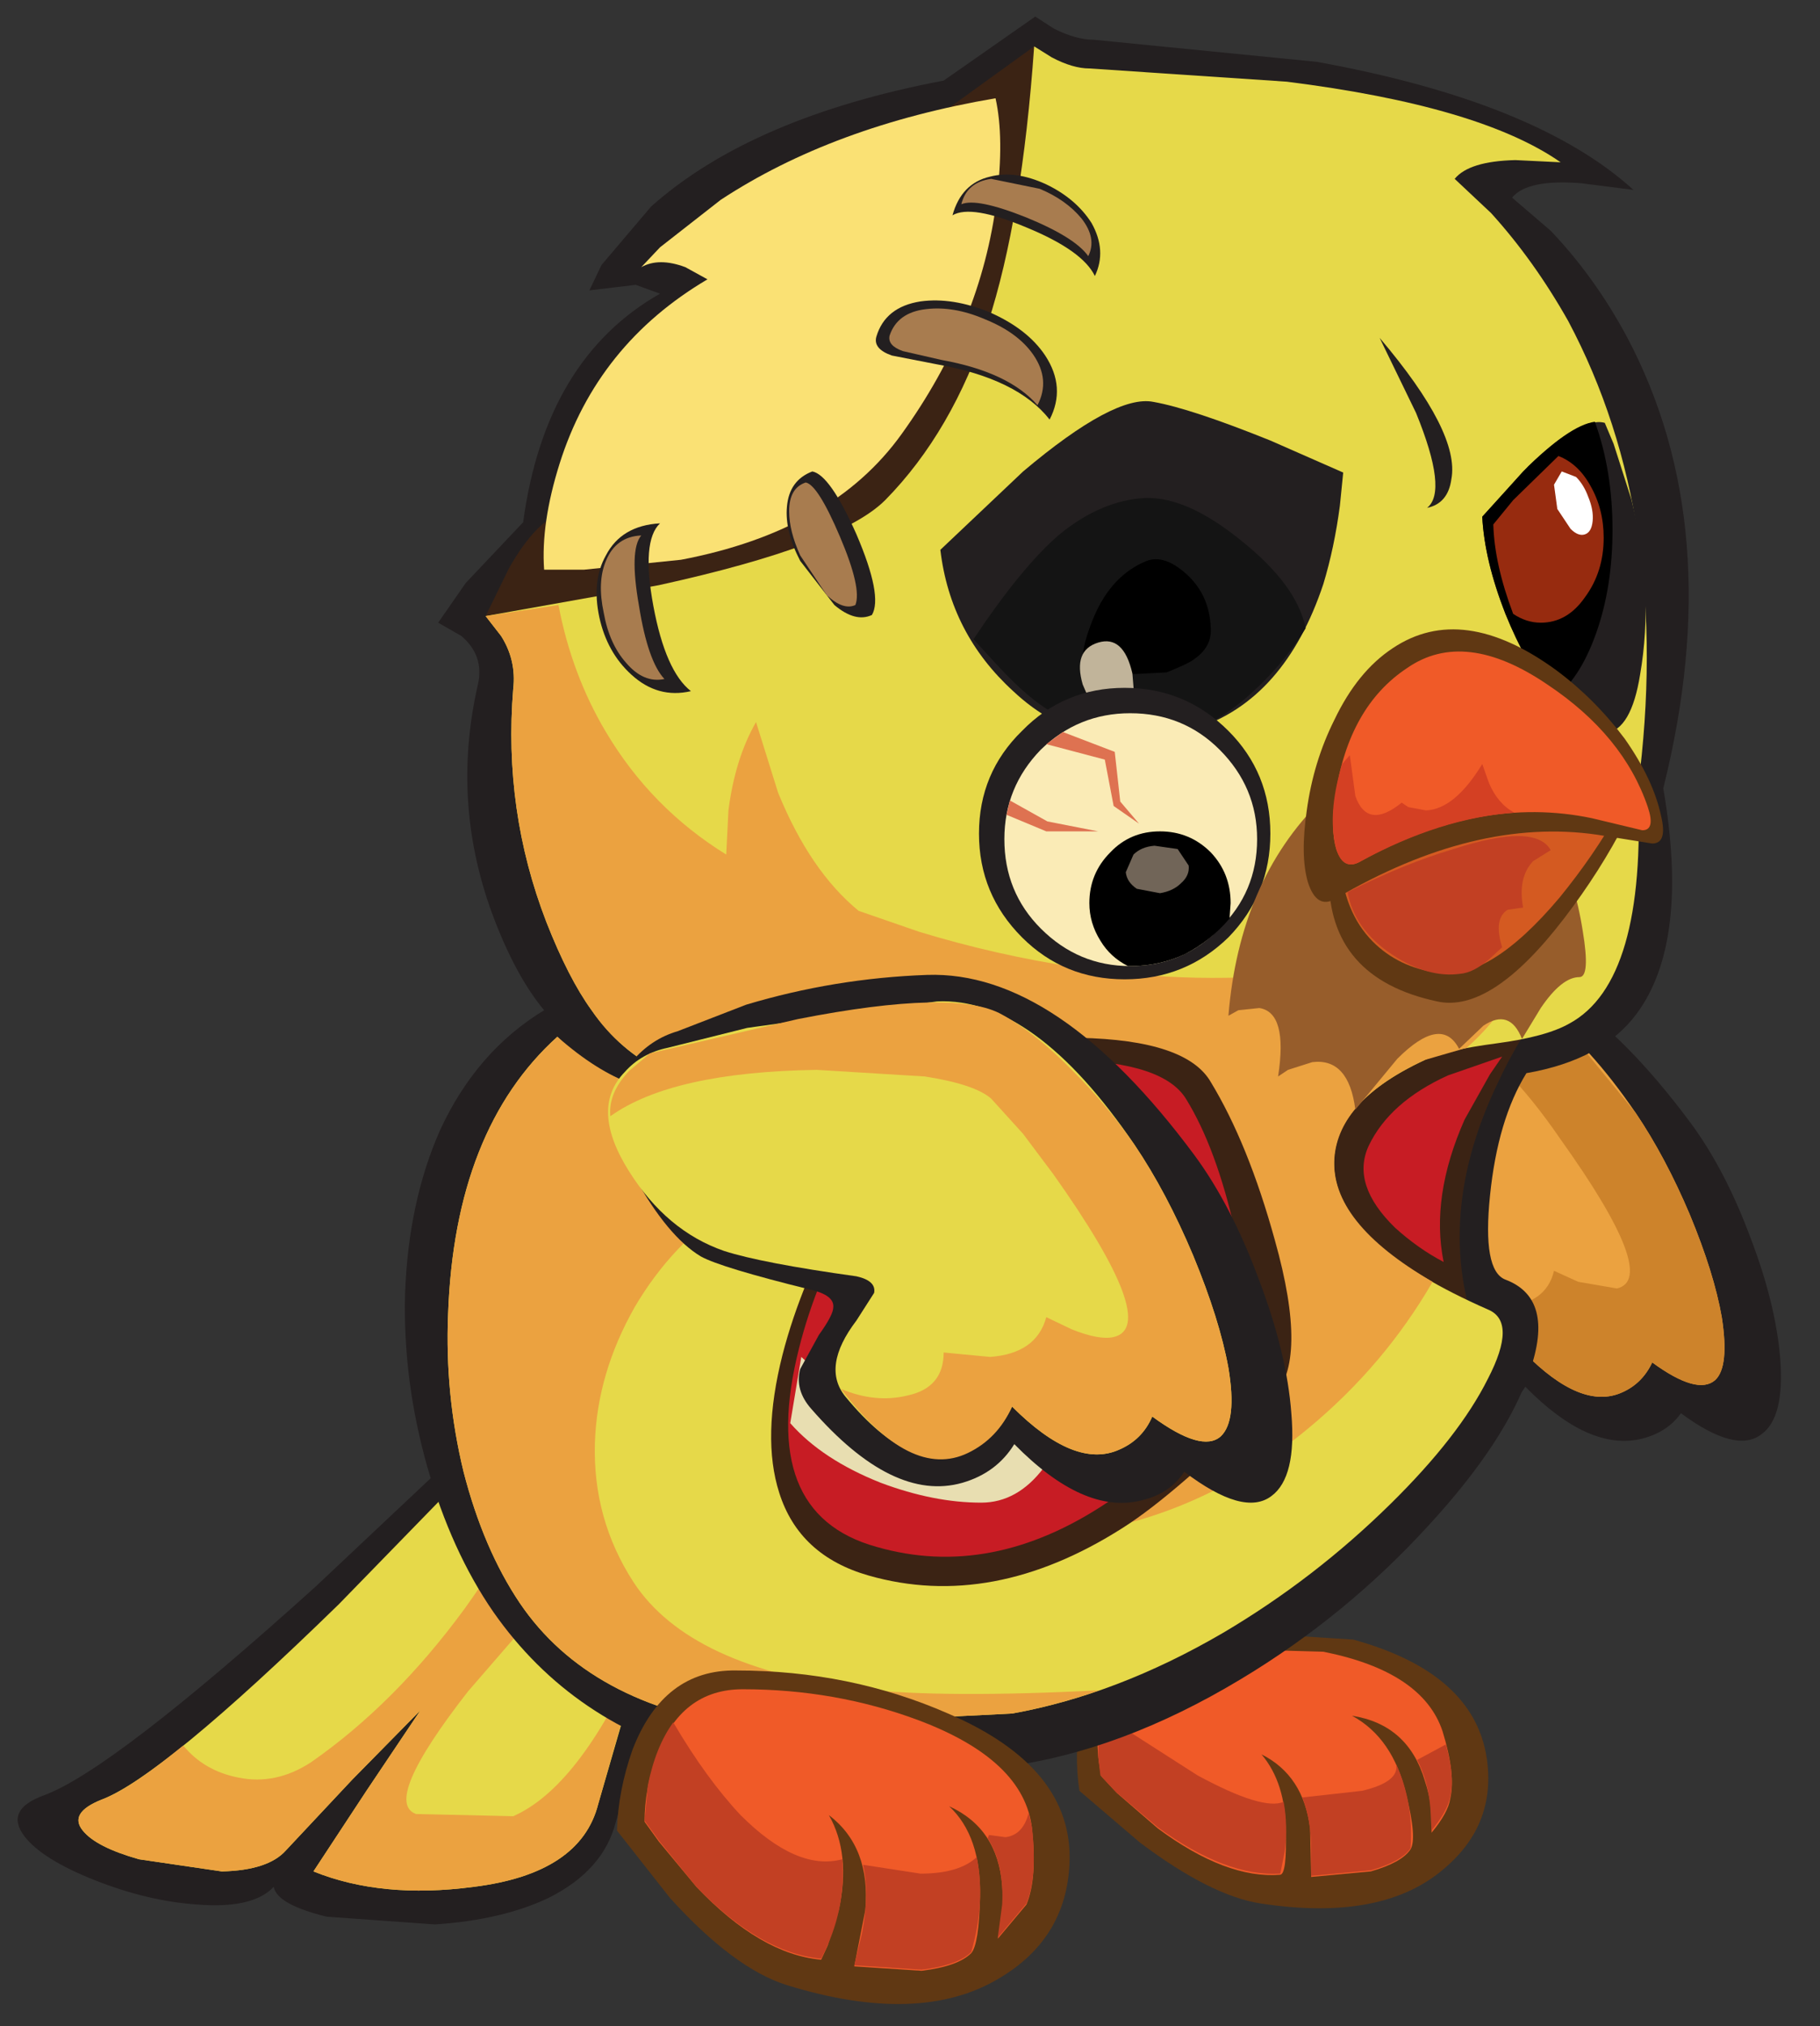 <?xml version="1.0" encoding="UTF-8" standalone="no"?>
<svg xmlns:ffdec="https://www.free-decompiler.com/flash" xmlns:xlink="http://www.w3.org/1999/xlink" ffdec:objectType="frame" height="91.75px" width="82.45px" xmlns="http://www.w3.org/2000/svg">
  <rect width="100%" height="100%" fill="#333333" stroke="none"/>
  <g transform="matrix(1.0, 0.0, 0.0, 1.0, 117.3, 85.9)">
    <use ffdec:characterId="244" height="90.0" transform="matrix(1.0, 0.0, 0.0, 1.0, -116.5, -85.15)" width="79.9" xlink:href="#shape0"/>
  </g>
  <defs>
    <g id="shape0" transform="matrix(1.0, 0.0, 0.0, 1.0, 116.5, 85.15)">
      <path d="M-36.65 -24.35 Q-36.45 -21.7 -37.5 -20.95 -38.65 -20.05 -41.15 -21.9 -41.75 -21.05 -42.9 -20.75 -45.3 -20.15 -48.2 -23.1 -48.95 -21.9 -50.35 -21.5 -53.25 -20.65 -56.6 -24.5 -57.7 -25.75 -56.3 -27.65 L-55.7 -28.75 Q-55.65 -29.25 -56.65 -29.5 -60.4 -30.4 -61.2 -30.85 -62.6 -31.65 -63.95 -34.2 -65.55 -37.2 -64.05 -39.0 -63.25 -39.9 -62.15 -40.2 L-59.3 -41.3 Q-55.7 -42.4 -51.8 -42.55 -46.45 -42.75 -40.75 -35.1 -39.15 -32.95 -38.0 -29.85 -36.85 -26.85 -36.65 -24.35" fill="#231f20" fill-rule="evenodd" stroke="none"/>
      <path d="M-42.45 -24.2 Q-42.9 -23.25 -43.8 -22.85 -45.65 -22.0 -48.25 -24.65 -48.85 -23.4 -50.05 -22.8 -52.4 -21.65 -55.2 -25.05 -56.2 -26.3 -54.75 -28.2 L-54.05 -29.35 Q-53.9 -29.85 -54.75 -30.05 L-60.25 -31.1 Q-62.65 -31.95 -64.2 -34.45 -65.85 -37.05 -64.4 -38.55 -63.7 -39.3 -62.6 -39.55 L-59.3 -40.4 -51.4 -41.45 Q-47.4 -41.65 -43.2 -35.5 -41.85 -33.5 -40.75 -30.9 -39.65 -28.25 -39.3 -26.25 -38.95 -24.0 -39.6 -23.4 -40.4 -22.7 -42.45 -24.2" fill="#eba240" fill-rule="evenodd" stroke="none"/>
      <path d="M-42.45 -24.2 Q-42.9 -23.25 -43.8 -22.85 -45.65 -22.0 -48.25 -24.65 -48.9 -23.3 -50.1 -22.75 -52.5 -21.55 -55.4 -25.35 -54.0 -24.75 -52.65 -25.05 -51.15 -25.4 -51.15 -26.9 L-49.2 -26.7 Q-47.25 -26.85 -46.9 -28.35 L-45.8 -27.85 -44.05 -27.55 Q-42.1 -28.0 -46.6 -34.3 -47.9 -36.2 -49.15 -37.45 -50.65 -38.7 -56.4 -38.65 -62.45 -38.5 -65.0 -36.7 -65.1 -37.65 -64.2 -38.55 L-63.35 -39.3 -57.15 -40.75 Q-50.6 -42.0 -48.7 -40.9 -47.25 -40.1 -45.7 -38.55 L-43.2 -35.5 Q-41.85 -33.5 -40.75 -30.9 -39.65 -28.25 -39.3 -26.25 -38.95 -24.0 -39.6 -23.4 -40.4 -22.7 -42.45 -24.2" fill="#cd832b" fill-rule="evenodd" stroke="none"/>
      <path d="M-56.0 -11.65 Q-50.55 -10.15 -49.95 -6.3 -49.5 -3.3 -51.85 -1.3 -54.65 1.15 -60.2 0.3 -62.45 -0.05 -65.65 -2.45 L-68.4 -4.8 Q-68.65 -6.45 -68.35 -8.25 -67.7 -11.8 -64.75 -12.2 L-56.0 -11.65" fill="#603813" fill-rule="evenodd" stroke="none"/>
      <path d="M-57.35 -11.1 Q-52.85 -10.2 -51.95 -7.5 -51.35 -5.55 -51.6 -4.45 -51.7 -3.8 -52.45 -2.9 -52.35 -4.05 -52.75 -5.25 -53.5 -7.8 -56.05 -8.2 -54.2 -7.2 -53.6 -4.65 -53.1 -2.65 -53.4 -2.15 -53.8 -1.55 -55.2 -1.15 L-57.9 -0.9 -57.95 -3.1 Q-58.25 -5.5 -60.15 -6.45 -59.05 -5.15 -59.05 -2.95 -59.0 -1.05 -59.3 -1.0 -61.75 -0.8 -64.85 -3.1 L-66.7 -4.7 -67.4 -5.45 Q-67.7 -6.75 -67.5 -8.15 -67.05 -10.9 -64.6 -11.3 L-57.35 -11.1" fill="#f05a28" fill-rule="evenodd" stroke="none"/>
      <path d="M-57.9 -0.95 L-57.9 -2.1 Q-57.9 -3.5 -58.3 -4.5 L-55.6 -4.8 Q-53.9 -5.2 -54.05 -6.0 -53.25 -4.25 -53.4 -2.2 -53.8 -1.6 -55.2 -1.2 L-57.9 -0.95" fill="#c24023" fill-rule="evenodd" stroke="none"/>
      <path d="M-53.1 -6.2 L-51.8 -6.9 Q-51.35 -5.3 -51.65 -4.35 -51.8 -3.8 -52.45 -3.0 L-52.5 -4.0 Q-52.6 -5.25 -53.1 -6.2" fill="#c24023" fill-rule="evenodd" stroke="none"/>
      <path d="M-67.55 -6.35 L-67.5 -8.35 -63.05 -5.5 Q-60.1 -3.9 -59.15 -4.3 -58.95 -3.25 -59.1 -2.05 L-59.3 -1.05 Q-61.75 -0.9 -64.85 -3.15 L-66.75 -4.75 -67.45 -5.5 -67.55 -6.35" fill="#c24023" fill-rule="evenodd" stroke="none"/>
      <path d="M-87.05 -14.15 Q-87.0 -11.9 -87.85 -8.6 L-89.4 -3.4 Q-89.95 -1.2 -92.45 0.05 -94.55 1.05 -97.6 1.25 L-102.5 0.9 Q-104.75 0.35 -104.9 -0.45 -105.85 0.55 -108.35 0.35 -110.6 0.2 -113.0 -0.75 -115.4 -1.7 -116.2 -2.75 -117.1 -3.95 -115.3 -4.6 -112.2 -5.75 -103.0 -14.05 L-94.45 -22.1 Q-87.15 -20.45 -87.05 -14.15" fill="#231f20" fill-rule="evenodd" stroke="none"/>
      <path d="M-94.55 -20.85 Q-88.25 -19.4 -88.15 -13.75 -88.1 -11.8 -88.85 -8.85 L-90.2 -4.2 Q-91.0 -1.05 -95.85 -0.45 -100.0 0.1 -103.1 -1.15 L-100.7 -4.8 -98.25 -8.45 -101.35 -5.3 -104.35 -2.1 Q-105.15 -1.2 -107.25 -1.15 L-111.0 -1.7 Q-112.95 -2.25 -113.55 -3.0 -114.2 -3.8 -112.7 -4.4 -109.95 -5.45 -101.95 -13.25 L-94.55 -20.85" fill="#e6d949" fill-rule="evenodd" stroke="none"/>
      <path d="M-88.45 -10.8 Q-88.7 -9.4 -89.3 -7.35 L-90.2 -4.2 Q-91.0 -1.05 -95.85 -0.45 -100.0 0.1 -103.1 -1.15 L-100.7 -4.8 -98.25 -8.45 -101.35 -5.3 -104.35 -2.1 Q-105.15 -1.2 -107.25 -1.15 L-111.0 -1.7 Q-112.95 -2.25 -113.55 -3.0 -114.2 -3.8 -112.7 -4.4 -111.45 -4.85 -109.0 -6.85 -108.05 -5.7 -106.5 -5.4 -104.8 -5.05 -103.2 -6.1 -99.4 -8.75 -96.25 -13.05 -94.7 -15.2 -93.95 -16.8 L-91.9 -14.15 -96.1 -9.3 Q-100.0 -4.3 -98.45 -3.75 L-94.05 -3.65 Q-91.1 -4.95 -88.45 -10.8" fill="#eba240" fill-rule="evenodd" stroke="none"/>
      <path d="M-48.8 -76.95 L-47.05 -75.45 Q-45.05 -73.35 -43.6 -70.65 -39.0 -62.0 -41.95 -50.2 -40.75 -43.25 -43.15 -40.0 -44.7 -37.9 -48.15 -37.3 -49.45 -35.2 -49.8 -31.75 -50.15 -28.35 -49.1 -27.95 -46.85 -27.1 -48.0 -23.8 -49.05 -20.65 -52.6 -16.8 -56.35 -12.7 -61.1 -9.85 -66.5 -6.6 -71.7 -5.9 -79.6 -4.8 -85.0 -6.15 -91.35 -7.75 -94.95 -12.9 -96.85 -15.65 -97.95 -19.5 -99.05 -23.4 -98.95 -27.3 -98.8 -31.5 -97.35 -34.75 -95.7 -38.3 -92.65 -40.15 -93.9 -41.65 -94.9 -44.25 -96.9 -49.45 -95.65 -54.9 -95.35 -56.2 -96.4 -57.1 L-97.45 -57.7 -96.2 -59.5 -93.6 -62.25 Q-92.6 -69.65 -87.4 -72.6 L-88.5 -73.0 -90.6 -72.75 -90.05 -73.9 -87.8 -76.55 Q-83.25 -80.6 -74.55 -82.25 L-70.4 -85.15 -69.55 -84.6 Q-68.55 -84.1 -67.75 -84.1 L-57.65 -83.1 Q-47.7 -81.3 -43.3 -77.3 L-45.65 -77.6 Q-48.1 -77.8 -48.8 -76.95" fill="#231f20" fill-rule="evenodd" stroke="none"/>
      <path d="M-69.85 -77.15 Q-70.1 -69.4 -74.1 -64.0 -78.1 -58.55 -87.05 -57.75 -89.9 -57.5 -92.85 -57.7 L-95.3 -58.0 -94.25 -60.15 Q-92.95 -62.45 -91.65 -62.75 L-88.65 -63.5 Q-86.05 -64.3 -83.85 -65.8 -77.25 -70.35 -74.95 -80.55 L-70.45 -83.8 Q-69.75 -81.05 -69.85 -77.15" fill="#3b2314" fill-rule="evenodd" stroke="none"/>
      <path d="M-46.1 -41.9 L-47.25 -40.55 Q-48.55 -38.8 -49.45 -36.85 -52.4 -30.7 -50.3 -25.25 -52.75 -26.25 -55.05 -28.1 -59.6 -31.75 -58.65 -36.15 -57.7 -40.55 -51.8 -41.65 L-46.1 -41.9" fill="#3b2314" fill-rule="evenodd" stroke="none"/>
      <path d="M-51.7 -37.2 L-49.25 -38.05 -49.8 -37.25 -50.95 -35.2 Q-52.5 -31.7 -51.9 -28.75 -53.05 -29.35 -54.1 -30.3 -56.1 -32.25 -55.3 -34.0 -54.35 -36.0 -51.7 -37.2" fill="#c71c24" fill-rule="evenodd" stroke="none"/>
      <path d="M-72.15 -76.85 Q-72.85 -71.25 -76.45 -66.25 -79.6 -61.85 -86.45 -60.55 L-90.85 -60.1 -92.65 -60.1 Q-92.8 -62.2 -91.95 -64.9 -90.25 -70.3 -85.25 -73.25 L-86.25 -73.8 Q-87.45 -74.25 -88.25 -73.8 L-87.4 -74.7 -84.65 -76.85 Q-79.55 -80.2 -72.2 -81.45 -71.8 -79.65 -72.15 -76.85" fill="#fae174" fill-rule="evenodd" stroke="none"/>
      <path d="M-46.25 -71.35 Q-41.5 -62.4 -43.1 -50.2 -42.7 -41.45 -46.2 -39.55 -47.25 -38.95 -49.5 -38.65 -51.8 -38.35 -52.75 -37.9 -57.15 -35.85 -56.85 -32.85 -56.5 -29.5 -49.9 -26.6 -48.55 -26.05 -49.9 -23.45 -51.2 -20.85 -54.3 -17.8 -57.75 -14.4 -61.9 -11.95 -66.7 -9.15 -71.45 -8.3 L-83.45 -7.7 Q-90.6 -8.65 -93.75 -13.3 -95.4 -15.75 -96.3 -19.25 -97.15 -22.75 -97.0 -26.4 -96.7 -34.75 -92.05 -38.95 -90.6 -37.45 -88.5 -36.75 -85.85 -35.85 -82.0 -36.0 -85.5 -36.5 -87.35 -37.4 -89.2 -38.3 -90.5 -40.15 -91.55 -41.6 -92.55 -44.15 -94.5 -49.2 -94.05 -54.7 -93.9 -56.0 -94.6 -57.1 L-95.3 -58.0 -87.45 -59.4 Q-79.25 -61.2 -77.2 -63.25 -74.15 -66.35 -72.55 -71.25 -71.0 -76.0 -70.45 -83.8 L-69.65 -83.3 Q-68.7 -82.8 -67.95 -82.8 L-59.0 -82.2 Q-50.25 -81.1 -46.6 -78.55 L-48.65 -78.65 Q-50.75 -78.6 -51.4 -77.8 L-49.75 -76.25 Q-47.8 -74.1 -46.25 -71.35" fill="#e6d949" fill-rule="evenodd" stroke="none"/>
      <path d="M-50.15 -62.5 L-48.05 -64.8 Q-45.7 -67.05 -44.6 -66.75 L-44.2 -65.8 -43.4 -63.3 Q-42.35 -59.1 -43.0 -55.35 -43.4 -52.85 -44.55 -52.7 -45.6 -52.6 -46.9 -54.25 -48.15 -55.8 -49.1 -58.1 -50.05 -60.5 -50.15 -62.5" fill="#231f20" fill-rule="evenodd" stroke="none"/>
      <path d="M-57.35 -59.45 Q-59.1 -54.2 -63.15 -52.9 -68.0 -51.4 -71.4 -54.6 -74.25 -57.2 -74.7 -61.0 L-70.95 -64.55 Q-66.8 -68.05 -65.05 -67.7 -63.35 -67.4 -59.75 -65.95 L-56.45 -64.5 -56.6 -63.0 Q-56.85 -61.1 -57.35 -59.45" fill="#231f20" fill-rule="evenodd" stroke="none"/>
      <path d="M-65.4 -63.35 Q-63.5 -63.4 -61.05 -61.4 -58.55 -59.4 -58.15 -57.45 -59.0 -56.05 -60.3 -54.8 -61.8 -53.35 -63.15 -52.9 L-66.7 -52.7 Q-68.05 -52.95 -69.65 -53.65 -70.7 -54.25 -72.05 -55.7 L-73.2 -56.95 Q-71.0 -60.25 -69.3 -61.7 -67.4 -63.25 -65.4 -63.35" fill="#141414" fill-rule="evenodd" stroke="none"/>
      <path d="M-64.45 -55.45 L-66.4 -55.35 -68.2 -55.7 Q-68.4 -56.4 -67.75 -57.95 -66.95 -59.85 -65.35 -60.5 -64.55 -60.8 -63.55 -59.9 -62.5 -58.95 -62.45 -57.45 -62.4 -56.6 -63.2 -56.05 -63.45 -55.85 -64.45 -55.45" fill="#000000" fill-rule="evenodd" stroke="none"/>
      <path d="M-45.05 -66.8 Q-44.25 -64.6 -44.25 -61.9 -44.25 -59.3 -45.0 -57.2 -45.75 -55.1 -46.95 -54.25 -48.2 -55.85 -49.1 -58.1 -50.05 -60.55 -50.15 -62.5 L-48.3 -64.55 Q-46.2 -66.65 -45.05 -66.8" fill="#000000" fill-rule="evenodd" stroke="none"/>
      <path d="M-46.7 -65.25 Q-45.8 -64.9 -45.25 -63.9 -44.65 -62.85 -44.65 -61.55 -44.65 -60.0 -45.5 -58.85 -46.3 -57.7 -47.5 -57.7 -48.15 -57.7 -48.75 -58.1 -49.6 -60.35 -49.65 -62.15 L-48.75 -63.25 -46.7 -65.25" fill="#972b0f" fill-rule="evenodd" stroke="none"/>
      <path d="M-45.35 -63.4 Q-45.1 -62.8 -45.15 -62.3 -45.2 -61.8 -45.5 -61.7 -45.8 -61.6 -46.15 -61.95 L-46.75 -62.85 -46.9 -63.95 -46.55 -64.55 -45.9 -64.3 Q-45.55 -63.95 -45.35 -63.4" fill="#ffffff" fill-rule="evenodd" stroke="none"/>
      <path d="M-87.4 -62.2 Q-88.25 -61.4 -87.7 -58.45 -87.15 -55.5 -86.0 -54.6 -87.5 -54.25 -88.7 -55.35 -89.8 -56.35 -90.15 -57.95 -90.5 -59.6 -89.85 -60.75 -89.15 -62.1 -87.4 -62.2" fill="#231f20" fill-rule="evenodd" stroke="none"/>
      <path d="M-80.5 -64.55 Q-79.7 -64.4 -78.5 -61.7 -77.3 -58.9 -77.8 -58.05 -78.55 -57.7 -79.5 -58.5 L-81.05 -60.5 Q-81.75 -61.85 -81.65 -62.95 -81.55 -64.15 -80.5 -64.55" fill="#231f20" fill-rule="evenodd" stroke="none"/>
      <path d="M-77.6 -70.65 Q-77.2 -72.0 -75.6 -72.25 -74.15 -72.45 -72.45 -71.75 -70.75 -71.0 -69.95 -69.8 -69.0 -68.35 -69.75 -66.9 -71.2 -68.75 -74.85 -69.4 L-76.9 -69.8 Q-77.75 -70.1 -77.6 -70.65" fill="#231f20" fill-rule="evenodd" stroke="none"/>
      <path d="M-77.0 -70.7 Q-76.65 -71.75 -75.35 -71.9 -74.1 -72.05 -72.7 -71.45 -71.2 -70.85 -70.5 -69.85 -69.7 -68.7 -70.3 -67.55 -71.6 -69.05 -74.65 -69.6 L-76.4 -70.0 Q-77.1 -70.25 -77.0 -70.7" fill="#a87c4f" fill-rule="evenodd" stroke="none"/>
      <path d="M-67.85 -75.8 Q-67.15 -74.55 -67.7 -73.4 -68.25 -74.55 -70.8 -75.6 -73.3 -76.65 -74.15 -76.15 -73.75 -77.6 -72.45 -77.9 -71.3 -78.2 -69.9 -77.55 -68.55 -76.9 -67.85 -75.8" fill="#231f20" fill-rule="evenodd" stroke="none"/>
      <path d="M-88.25 -61.65 Q-88.8 -61.0 -88.35 -58.45 -87.95 -55.95 -87.2 -55.15 -88.15 -54.95 -88.95 -55.9 -89.7 -56.75 -89.95 -58.15 -90.25 -59.55 -89.85 -60.5 -89.4 -61.6 -88.25 -61.65" fill="#a87c4f" fill-rule="evenodd" stroke="none"/>
      <path d="M-80.8 -64.05 Q-80.25 -63.95 -79.25 -61.6 -78.25 -59.25 -78.55 -58.5 -79.1 -58.25 -79.85 -58.95 L-81.05 -60.75 Q-81.55 -61.85 -81.55 -62.75 -81.55 -63.8 -80.8 -64.05" fill="#a87c4f" fill-rule="evenodd" stroke="none"/>
      <path d="M-68.3 -76.0 Q-67.6 -75.1 -68.0 -74.3 -68.6 -75.15 -70.8 -76.05 -73.05 -76.95 -73.75 -76.65 -73.5 -77.65 -72.4 -77.8 L-70.2 -77.35 Q-69.0 -76.85 -68.3 -76.0" fill="#a87c4f" fill-rule="evenodd" stroke="none"/>
      <path d="M-51.55 -64.2 Q-51.7 -63.1 -52.65 -62.9 -51.7 -63.65 -53.15 -67.2 L-54.8 -70.6 Q-51.15 -66.3 -51.55 -64.2" fill="#231f20" fill-rule="evenodd" stroke="none"/>
      <path d="M-94.05 -54.7 Q-93.9 -56.0 -94.6 -57.1 L-95.3 -58.0 -92.0 -58.5 Q-91.4 -55.35 -89.85 -52.75 -87.8 -49.3 -84.4 -47.2 L-84.3 -49.2 Q-84.0 -51.55 -83.05 -53.2 L-82.05 -50.0 Q-80.6 -46.45 -78.4 -44.65 L-75.65 -43.7 Q-72.2 -42.65 -68.6 -42.1 -57.15 -40.4 -48.8 -44.65 L-48.55 -44.2 Q-48.3 -43.55 -48.35 -42.85 -48.4 -40.65 -50.85 -38.45 L-52.75 -37.9 Q-56.65 -36.1 -56.85 -33.45 -57.05 -30.55 -52.4 -27.85 -54.6 -24.05 -58.05 -21.2 -63.6 -16.6 -70.55 -16.25 -69.0 -20.6 -69.2 -24.85 -69.6 -33.5 -78.25 -33.3 -81.35 -33.25 -84.15 -31.35 -86.85 -29.6 -88.55 -26.7 -90.25 -23.7 -90.35 -20.55 -90.45 -17.1 -88.6 -14.25 -86.05 -10.35 -78.2 -9.4 -74.5 -9.0 -67.5 -9.35 -69.5 -8.65 -71.45 -8.3 L-83.45 -7.7 Q-90.6 -8.65 -93.75 -13.3 -95.4 -15.75 -96.3 -19.25 -97.15 -22.75 -97.0 -26.4 -96.7 -34.75 -92.05 -38.95 -90.3 -37.4 -88.65 -36.8 -86.25 -35.95 -82.0 -36.0 -85.15 -36.35 -87.2 -37.35 -89.25 -38.3 -90.5 -40.15 -91.55 -41.6 -92.55 -44.15 -94.5 -49.2 -94.05 -54.7" fill="#eba240" fill-rule="evenodd" stroke="none"/>
      <path d="M-74.95 -37.15 Q-73.25 -39.0 -68.4 -38.9 -63.55 -38.8 -62.45 -36.9 -60.75 -34.1 -59.55 -29.75 -58.0 -24.25 -59.65 -22.6 -64.0 -18.25 -66.45 -16.7 -72.35 -12.95 -77.95 -14.55 -81.1 -15.45 -82.0 -18.3 -82.8 -20.8 -81.85 -24.55 -81.0 -27.85 -79.0 -31.45 -77.1 -34.8 -74.95 -37.15" fill="#3b2314" fill-rule="evenodd" stroke="none"/>
      <path d="M-74.9 -36.3 Q-73.35 -38.0 -68.95 -37.9 -64.55 -37.8 -63.55 -36.1 -62.2 -33.9 -61.35 -30.15 -60.35 -25.7 -61.5 -23.7 -63.35 -20.4 -67.15 -17.85 -72.4 -14.35 -77.6 -15.85 -83.0 -17.35 -81.1 -24.85 -80.35 -27.85 -78.55 -31.15 -76.85 -34.15 -74.9 -36.3" fill="#c71c24" fill-rule="evenodd" stroke="none"/>
      <path d="M-74.9 -36.3 L-74.2 -35.85 -72.25 -34.85 Q-68.9 -33.5 -65.4 -33.9 -64.45 -34.0 -64.1 -33.5 -63.85 -33.05 -64.1 -32.25 -64.4 -31.55 -64.95 -31.05 -65.55 -30.5 -66.1 -30.55 L-71.1 -30.85 Q-74.5 -31.4 -76.55 -33.8 L-74.9 -36.3" fill="#e8deb1" fill-rule="evenodd" stroke="none"/>
      <path d="M-78.65 -30.5 L-77.85 -29.85 Q-76.8 -29.1 -75.45 -28.5 -71.15 -26.55 -65.85 -26.95 -64.75 -27.0 -64.5 -26.5 -64.3 -26.05 -64.75 -25.3 -65.15 -24.6 -65.85 -24.1 -66.65 -23.55 -67.25 -23.6 L-69.5 -23.7 -72.55 -24.0 Q-76.75 -24.85 -79.95 -27.55 L-78.65 -30.5" fill="#e8deb1" fill-rule="evenodd" stroke="none"/>
      <path d="M-78.55 -22.7 Q-75.25 -20.95 -70.85 -21.0 -69.85 -21.05 -69.65 -20.55 -69.5 -20.1 -70.0 -19.45 -71.2 -17.85 -72.85 -17.85 -75.0 -17.85 -77.4 -18.75 -80.05 -19.8 -81.5 -21.45 L-81.0 -24.45 -80.4 -23.9 -78.55 -22.7" fill="#e8deb1" fill-rule="evenodd" stroke="none"/>
      <path d="M-65.85 -53.55 L-67.6 -53.4 -68.25 -54.9 Q-68.7 -56.45 -67.55 -56.8 -66.4 -57.15 -66.0 -55.4 L-65.85 -53.55" fill="#c1b49a" fill-rule="evenodd" stroke="none"/>
      <path d="M-71.0 -52.8 Q-69.1 -54.75 -66.35 -54.75 -63.6 -54.75 -61.65 -52.8 -59.75 -50.9 -59.75 -48.15 -59.75 -45.4 -61.65 -43.45 -63.6 -41.55 -66.35 -41.55 -69.1 -41.55 -71.0 -43.45 -72.95 -45.4 -72.95 -48.15 -72.95 -50.9 -71.0 -52.8" fill="#231f20" fill-rule="evenodd" stroke="none"/>
      <path d="M-70.15 -51.95 Q-68.45 -53.6 -66.1 -53.6 -63.7 -53.6 -62.05 -51.95 -60.35 -50.25 -60.35 -47.9 -60.35 -45.5 -62.05 -43.85 -63.7 -42.15 -66.1 -42.15 -68.45 -42.15 -70.15 -43.85 -71.8 -45.5 -71.8 -47.9 -71.8 -50.25 -70.15 -51.95" fill="#faebb6" fill-rule="evenodd" stroke="none"/>
      <path d="M-64.75 -48.25 Q-63.4 -48.25 -62.45 -47.3 -61.55 -46.35 -61.55 -45.0 L-61.6 -44.3 Q-62.45 -43.3 -63.6 -42.7 -64.75 -42.15 -66.1 -42.15 L-66.2 -42.15 Q-67.0 -42.55 -67.45 -43.3 -67.95 -44.1 -67.95 -45.0 -67.95 -46.35 -67.0 -47.3 -66.1 -48.25 -64.75 -48.25" fill="#000000" fill-rule="evenodd" stroke="none"/>
      <path d="M-63.45 -46.7 Q-63.4 -46.25 -63.8 -45.9 -64.15 -45.55 -64.75 -45.45 L-65.8 -45.65 Q-66.25 -45.95 -66.3 -46.4 L-65.95 -47.2 Q-65.6 -47.55 -65.0 -47.6 L-63.95 -47.45 -63.45 -46.7" fill="#716558" fill-rule="evenodd" stroke="none"/>
      <path d="M-69.9 -52.2 L-69.15 -52.75 -66.8 -51.85 -66.55 -49.6 -65.7 -48.6 -66.85 -49.4 -67.25 -51.5 -69.9 -52.2" fill="#de7251" fill-rule="evenodd" stroke="none"/>
      <path d="M-71.55 -49.65 L-69.85 -48.7 -67.55 -48.25 -69.9 -48.25 -71.7 -49.0 -71.55 -49.65" fill="#de7251" fill-rule="evenodd" stroke="none"/>
      <path d="M-53.85 -52.1 Q-51.65 -53.25 -49.7 -51.85 -48.15 -50.75 -46.95 -48.15 -45.95 -46.0 -45.6 -43.75 -45.25 -41.65 -45.75 -41.65 -46.55 -41.65 -47.5 -40.25 L-48.35 -38.85 Q-48.9 -40.25 -50.1 -39.45 L-51.2 -38.4 Q-52.0 -39.95 -54.0 -37.95 L-55.9 -35.65 Q-56.2 -38.0 -57.85 -37.8 L-58.95 -37.45 -59.4 -37.15 Q-58.95 -40.05 -60.25 -40.25 L-61.2 -40.15 -61.65 -39.9 Q-61.15 -46.0 -57.45 -49.65 -55.6 -51.5 -53.85 -52.1" fill="#975d2b" fill-rule="evenodd" stroke="none"/>
      <path d="M-43.65 -48.7 Q-44.8 -46.45 -46.45 -44.3 -49.75 -40.0 -52.2 -40.55 -57.1 -41.6 -57.1 -46.15 -57.1 -48.65 -50.35 -48.9 L-43.65 -48.7" fill="#603813" fill-rule="evenodd" stroke="none"/>
      <path d="M-44.0 -49.1 Q-45.1 -47.15 -46.65 -45.25 -49.85 -41.45 -52.2 -41.85 -53.95 -42.1 -55.1 -43.25 -56.45 -44.6 -56.6 -47.0 -56.8 -49.35 -50.4 -49.5 L-44.0 -49.1" fill="#d45a21" fill-rule="evenodd" stroke="none"/>
      <path d="M-42.45 -47.7 L-44.95 -48.1 Q-50.5 -48.9 -56.8 -45.2 -57.65 -44.7 -58.05 -45.95 -58.4 -47.15 -58.1 -49.2 -57.8 -51.4 -56.85 -53.3 -55.8 -55.5 -54.2 -56.55 -51.05 -58.65 -46.8 -55.55 -45.05 -54.25 -43.7 -52.45 -42.4 -50.6 -42.05 -48.95 -41.75 -47.7 -42.45 -47.7" fill="#603813" fill-rule="evenodd" stroke="none"/>
      <path d="M-42.9 -48.3 L-45.2 -48.85 Q-50.25 -49.9 -55.65 -46.9 -56.4 -46.45 -56.75 -47.4 -57.05 -48.35 -56.8 -49.9 -56.2 -53.9 -53.55 -55.65 -50.95 -57.45 -47.2 -54.9 -43.75 -52.6 -42.65 -49.35 -42.3 -48.3 -42.9 -48.3" fill="#f05a28" fill-rule="evenodd" stroke="none"/>
      <path d="M-55.9 -49.85 Q-55.35 -48.3 -53.8 -49.55 L-53.5 -49.35 -52.7 -49.2 Q-51.4 -49.25 -50.15 -51.3 L-49.85 -50.45 Q-49.45 -49.5 -48.7 -49.1 -52.05 -48.85 -55.65 -46.9 -56.6 -46.35 -56.85 -47.85 -57.1 -49.3 -56.5 -51.3 L-56.15 -51.7 -55.9 -49.85" fill="#d44023" fill-rule="evenodd" stroke="none"/>
      <path d="M-47.05 -47.4 L-47.85 -46.9 Q-48.55 -46.15 -48.3 -44.8 L-49.0 -44.7 Q-49.65 -44.3 -49.25 -43.0 L-49.85 -42.45 Q-50.55 -41.85 -51.15 -41.8 -52.6 -41.6 -54.2 -42.65 -55.95 -43.8 -56.25 -45.5 -53.65 -46.8 -51.45 -47.45 -47.75 -48.65 -47.05 -47.4" fill="#c24023" fill-rule="evenodd" stroke="none"/>
      <path d="M-83.95 -10.25 Q-78.8 -10.25 -74.35 -8.3 -68.65 -5.85 -68.85 -1.5 -69.0 1.9 -72.05 3.7 -75.65 5.85 -81.65 4.0 -84.05 3.25 -86.95 0.05 L-89.35 -3.0 Q-89.3 -4.8 -88.65 -6.65 -87.25 -10.3 -83.95 -10.25" fill="#603813" fill-rule="evenodd" stroke="none"/>
      <path d="M-83.65 -9.4 Q-79.45 -9.4 -75.7 -8.0 -70.9 -6.2 -70.55 -3.1 -70.3 -0.85 -70.8 0.35 L-72.1 1.9 Q-71.8 0.8 -71.9 -0.5 -72.1 -3.1 -74.3 -4.1 -72.85 -2.75 -72.9 0.0 -72.95 2.15 -73.3 2.55 -73.9 3.15 -75.55 3.35 L-78.6 3.15 -78.1 0.6 Q-77.85 -2.25 -79.75 -3.7 -78.75 -1.95 -79.3 0.6 L-79.8 2.2 -80.1 2.85 Q-82.85 2.6 -85.75 -0.45 L-87.45 -2.5 -88.1 -3.4 Q-88.1 -4.9 -87.55 -6.4 -86.45 -9.4 -83.65 -9.4" fill="#f05a28" fill-rule="evenodd" stroke="none"/>
      <path d="M-85.75 -0.45 L-87.45 -2.55 -88.1 -3.45 -87.95 -5.05 Q-87.6 -6.8 -86.8 -7.9 -85.3 -5.35 -83.75 -3.7 -81.2 -1.15 -79.15 -1.7 -78.95 0.6 -80.1 2.8 -82.85 2.55 -85.75 -0.45" fill="#c24023" fill-rule="evenodd" stroke="none"/>
      <path d="M-73.3 2.5 Q-73.9 3.1 -75.55 3.3 L-78.6 3.1 -78.25 1.65 Q-77.9 -0.15 -78.2 -1.45 L-75.6 -1.05 Q-73.85 -1.05 -73.05 -1.8 -72.65 0.25 -73.3 2.5" fill="#c24023" fill-rule="evenodd" stroke="none"/>
      <path d="M-70.55 -3.15 Q-70.3 -0.9 -70.8 0.3 L-72.1 1.85 -71.9 0.35 Q-71.8 -1.45 -72.55 -2.65 L-72.5 -2.8 -71.75 -2.7 Q-70.95 -2.8 -70.7 -3.8 L-70.55 -3.15" fill="#c24023" fill-rule="evenodd" stroke="none"/>
      <path d="M-86.6 -39.2 L-83.5 -40.4 Q-79.5 -41.6 -75.3 -41.75 -69.4 -41.95 -63.2 -33.6 -61.5 -31.3 -60.25 -27.9 -59.0 -24.6 -58.8 -21.9 -58.55 -19.0 -59.7 -18.15 -60.95 -17.2 -63.65 -19.25 -64.3 -18.25 -65.6 -17.95 -68.2 -17.3 -71.35 -20.5 -72.15 -19.2 -73.7 -18.75 -76.85 -17.85 -80.55 -22.1 -81.3 -22.95 -81.05 -23.9 L-80.2 -25.45 Q-79.55 -26.35 -79.55 -26.7 -79.5 -27.25 -80.6 -27.5 -84.65 -28.5 -85.55 -29.0 -87.05 -29.9 -88.55 -32.6 -90.3 -35.9 -88.65 -37.85 -87.8 -38.85 -86.6 -39.2" fill="#231f20" fill-rule="evenodd" stroke="none"/>
      <path d="M-83.45 -39.35 L-74.85 -40.55 Q-70.45 -40.75 -65.9 -34.05 -64.45 -31.9 -63.25 -29.05 -62.05 -26.15 -61.65 -23.95 -61.25 -21.55 -62.0 -20.85 -62.85 -20.1 -65.1 -21.75 -65.55 -20.7 -66.6 -20.25 -68.6 -19.35 -71.45 -22.2 -72.1 -20.85 -73.4 -20.2 -75.95 -18.95 -79.0 -22.65 -80.1 -24.0 -78.5 -26.1 L-77.7 -27.35 Q-77.6 -27.9 -78.5 -28.1 -82.8 -28.7 -84.5 -29.25 -87.1 -30.15 -88.8 -32.85 -90.6 -35.7 -89.0 -37.35 -88.25 -38.2 -87.05 -38.45 L-83.45 -39.35" fill="#e6d949" fill-rule="evenodd" stroke="none"/>
      <path d="M-71.9 -39.95 Q-70.35 -39.1 -68.65 -37.35 -67.1 -35.8 -65.9 -34.05 -64.45 -31.9 -63.25 -29.05 -62.05 -26.15 -61.65 -23.95 -61.25 -21.55 -62.0 -20.85 -62.85 -20.1 -65.1 -21.75 -65.55 -20.7 -66.6 -20.25 -68.6 -19.35 -71.45 -22.2 -72.1 -20.75 -73.45 -20.1 -76.05 -18.85 -79.2 -23.0 -77.65 -22.35 -76.2 -22.7 -74.55 -23.05 -74.55 -24.65 L-72.45 -24.45 Q-70.35 -24.6 -69.9 -26.25 L-68.75 -25.7 Q-67.5 -25.2 -66.85 -25.35 -64.7 -25.85 -69.6 -32.75 L-70.95 -34.55 -72.4 -36.15 Q-73.15 -36.8 -75.4 -37.15 L-80.3 -37.45 Q-86.85 -37.35 -89.65 -35.35 -89.75 -36.4 -88.8 -37.4 L-87.85 -38.2 -81.15 -39.75 Q-74.0 -41.15 -71.9 -39.95" fill="#eba240" fill-rule="evenodd" stroke="none"/>
    </g>
  </defs>
</svg>
